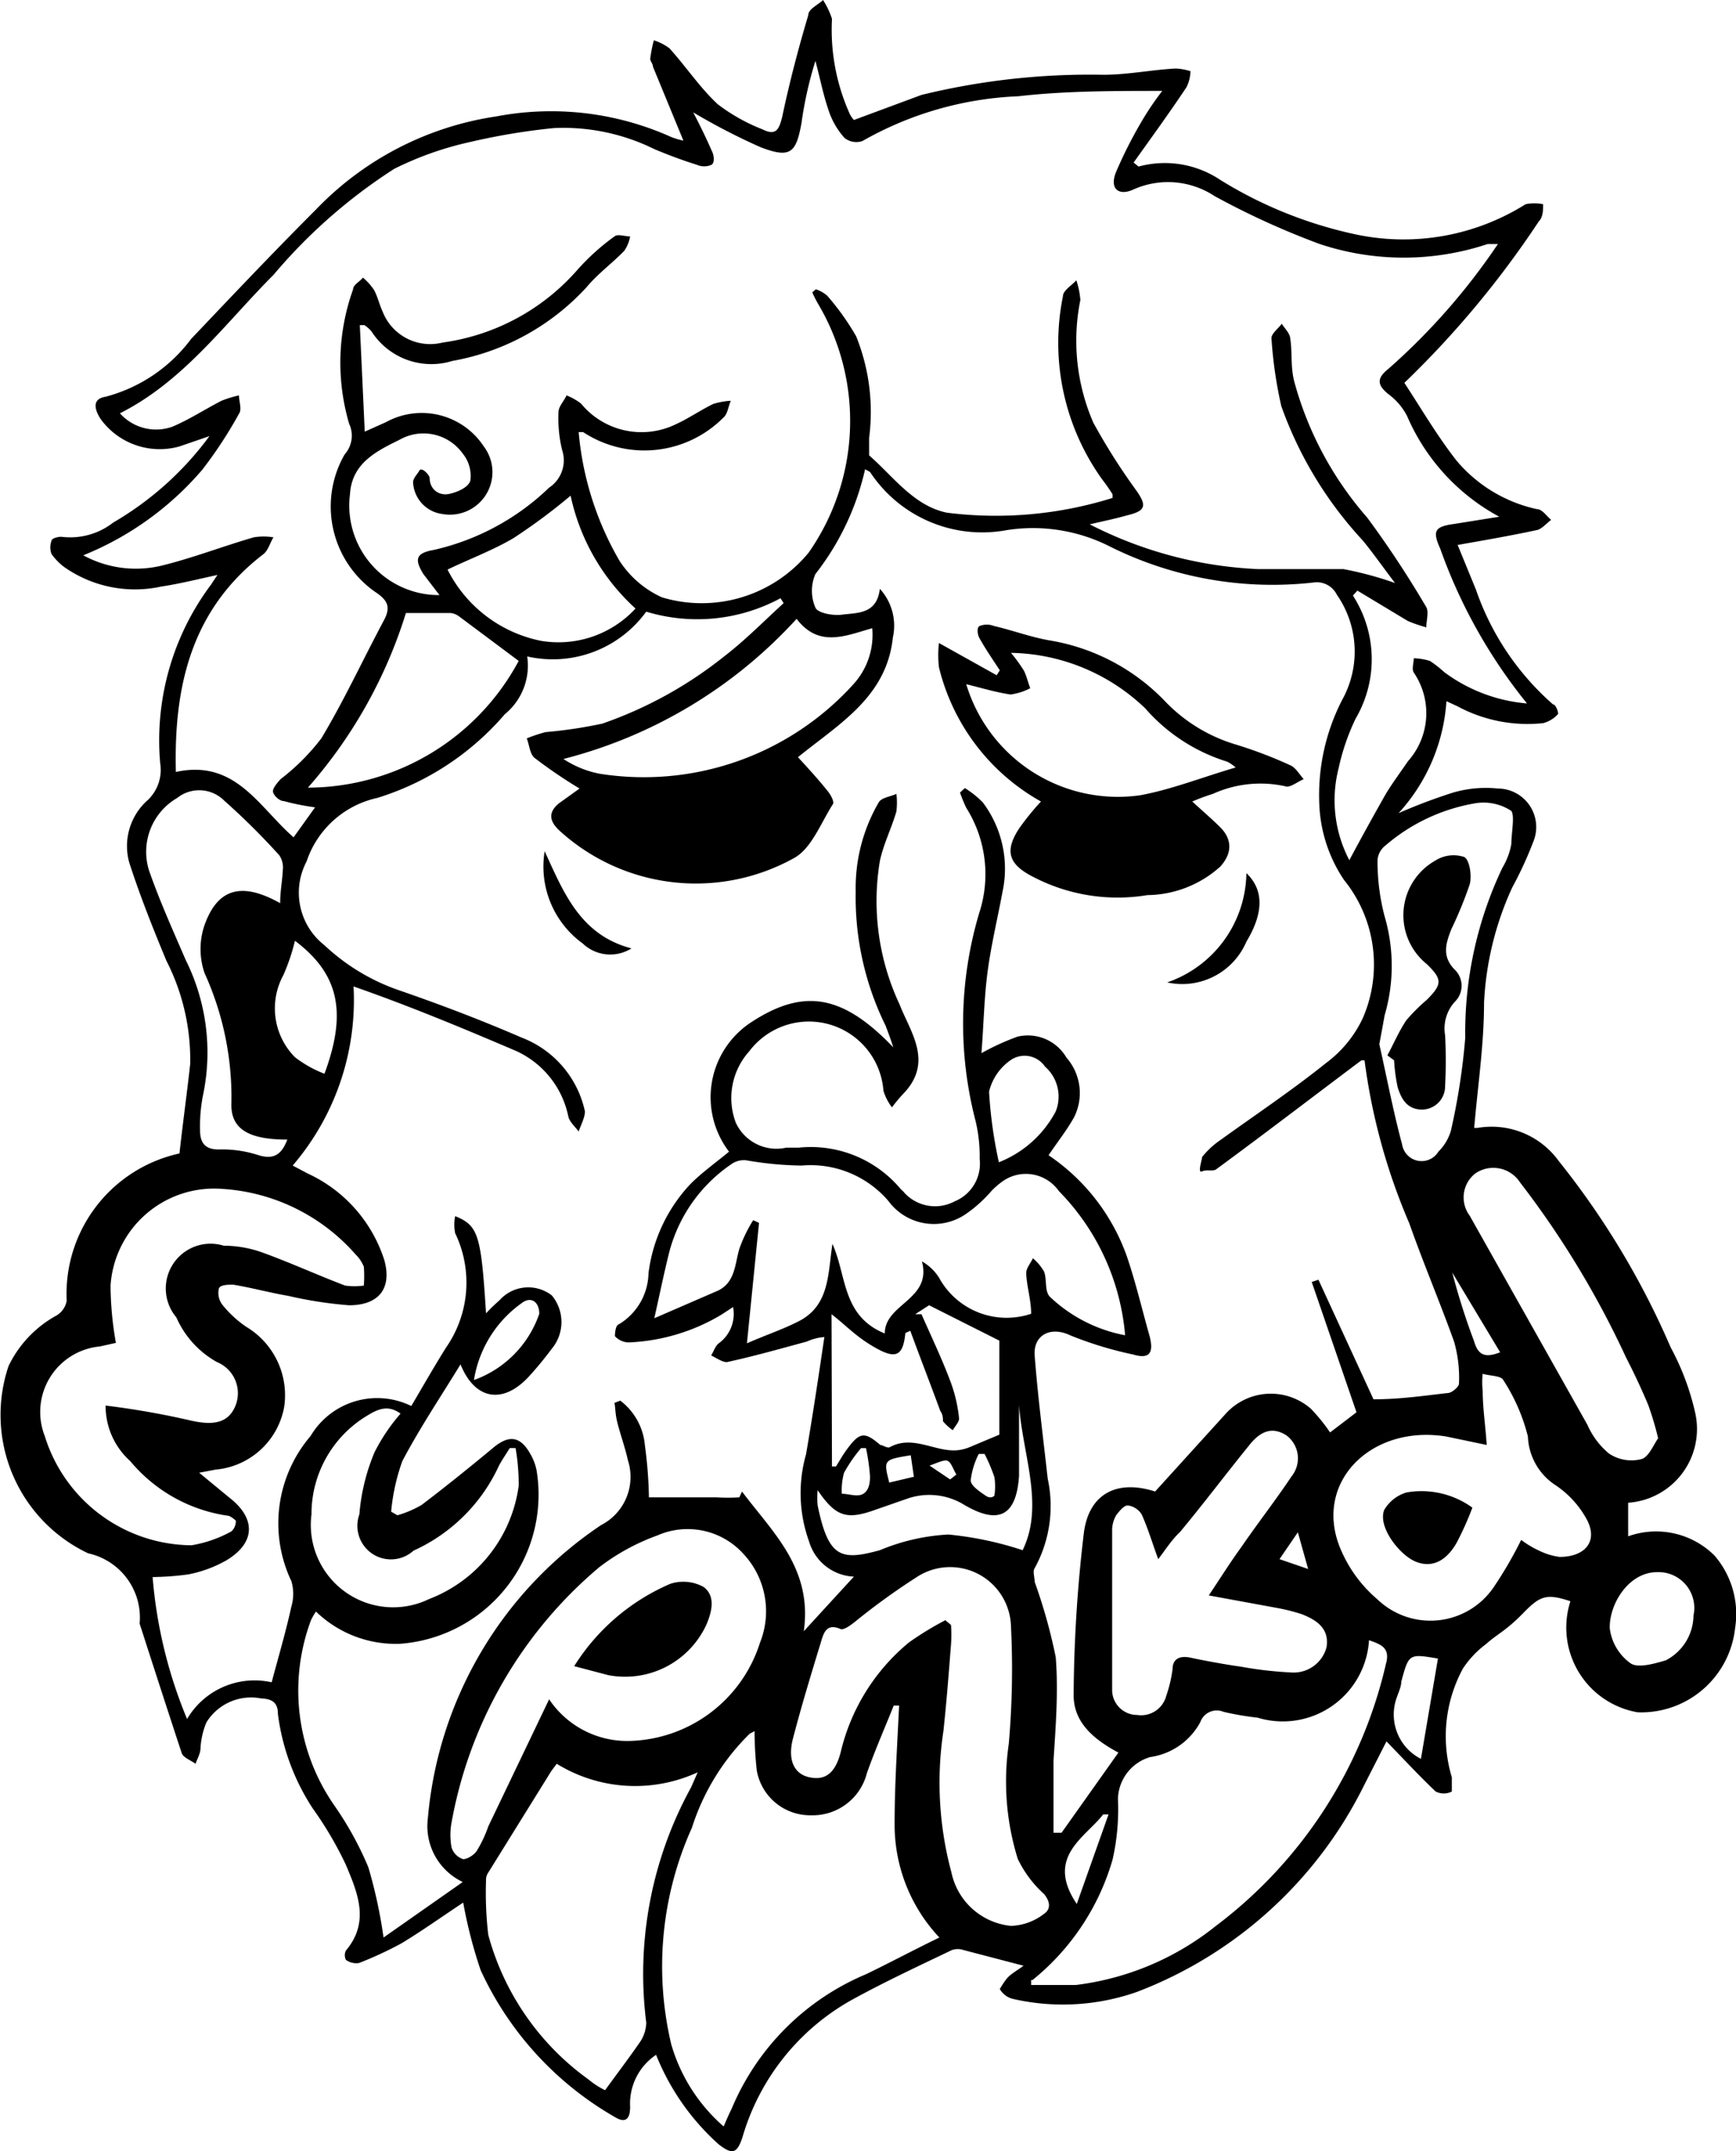 <svg id="Layer_1" data-name="Layer 1" xmlns="http://www.w3.org/2000/svg" viewBox="0 0 38.79 48.04"><title>archimedes</title><path d="M31.85,4.9a2.23,2.23,0,0,1,1.83.3,9.52,9.52,0,0,0,3,1.21,5.13,5.13,0,0,0,3.82-.67,1,1,0,0,1,.39,0c0,.13,0,.29-.1.39a21.28,21.28,0,0,1-3,3.6c.38.58.73,1.18,1.16,1.73a3.24,3.24,0,0,0,1.8,1.09c.12,0,.22.16.32.24-.11.08-.21.21-.33.23-.56.12-1.13.22-1.76.33.14.34.27.66.41,1a6,6,0,0,0,1.72,2.56c.07,0,.13.2.11.22a.67.67,0,0,1-.33.2,3.3,3.3,0,0,1-1.92-.38l-.24-.11a4.1,4.1,0,0,1-1.07,2.5,12.44,12.44,0,0,1,1.22-.46,2.62,2.62,0,0,1,1-.09.86.86,0,0,1,.79,1.19A8.51,8.51,0,0,1,40.2,21a6.94,6.94,0,0,0-.63,2.58c0,.93-.14,1.85-.22,2.79,0,0,0,0,.07,0a1.85,1.85,0,0,1,1.82.74,18.11,18.11,0,0,1,2.5,4.16,5.68,5.68,0,0,1,.55,1.47,1.65,1.65,0,0,1-1.5,2v.75a1.85,1.85,0,0,1,1.93.43,2,2,0,0,1,.46,1.62A2.11,2.11,0,0,1,43,39.42a1.92,1.92,0,0,1-1.5-2.48c-.54-.18-.68-.12-1.06.27s-.56.45-.83.69a2.17,2.17,0,0,0-.51.54,3.17,3.17,0,0,0-.25,2.43c0,.1,0,.31,0,.32a.4.4,0,0,1-.36,0c-.38-.36-.73-.74-1.1-1.12l-.51,1a9.39,9.39,0,0,1-5.08,4.6,5,5,0,0,1-2.76.15.46.46,0,0,1-.29-.22s.11-.19.19-.27.25-.18.34-.25l-1.34-.35a.4.4,0,0,0-.26,0c-.71.34-1.44.68-2.14,1.06A5.16,5.16,0,0,0,23,48.91c-.12.36-.22.4-.53.16a5.34,5.34,0,0,1-1.4-2,1.31,1.31,0,0,0-.58,1.16c0,.24-.08.39-.34.23a7.29,7.29,0,0,1-3-3.28,10.44,10.44,0,0,1-.39-1.51c-.44.29-.9.62-1.38.91a8.18,8.18,0,0,1-.95.44.4.4,0,0,1-.29-.07.23.23,0,0,1,0-.21c.54-.64.26-1.29,0-1.91a8,8,0,0,0-.74-1.26,5,5,0,0,1-.78-2.11c0-.25-.12-.34-.38-.35a1.17,1.17,0,0,0-1.22.54,1.76,1.76,0,0,0-.13.57c0,.12-.07.23-.11.35-.11-.08-.28-.14-.31-.24-.33-1-.63-1.93-.94-2.89v0a1.47,1.47,0,0,0-1.15-1.57,3.42,3.42,0,0,1-1.78-4.18,2.54,2.54,0,0,1,1.07-1.13.48.48,0,0,0,.23-.33,3.21,3.21,0,0,1,2.52-3.29s.05,0,0,0c.08-.72.17-1.36.24-2a4.86,4.86,0,0,0-.53-2.3c-.3-.72-.59-1.45-.83-2.19a1.37,1.37,0,0,1,.42-1.41.93.93,0,0,0,.27-.81,5.8,5.8,0,0,1,1.14-4s.07-.11.14-.21c-.46.1-.86.2-1.26.26a2.75,2.75,0,0,1-2.17-.44,1.28,1.28,0,0,1-.28-.29.42.42,0,0,1,0-.29c0-.06.16-.1.24-.09a1.56,1.56,0,0,0,1.14-.32,7.09,7.09,0,0,0,2.15-1.93l-.67.23a1.63,1.63,0,0,1-1.76-.61c-.13-.2-.21-.45.11-.5a3.49,3.49,0,0,0,1.91-1.29c.95-1,1.84-1.94,2.79-2.89A7,7,0,0,1,17.5,3.78a6.54,6.54,0,0,1,3.84.43,1.51,1.51,0,0,0,.34.11L21,2.67c0-.07-.07-.13-.06-.19a3.14,3.14,0,0,1,.08-.4,1.15,1.15,0,0,1,.35.18c.37.41.68.88,1.08,1.25a4.14,4.14,0,0,0,1,.56c.3.15.37,0,.44-.29.16-.76.36-1.52.58-2.26,0-.14.22-.23.33-.34A1.77,1.77,0,0,1,25,1.6a4.58,4.58,0,0,0,.4,2.13.6.6,0,0,0,.09.13L27,3.3a15.85,15.85,0,0,1,4.06-.45c.54,0,1.08-.11,1.62-.14a1.28,1.28,0,0,1,.33.06.83.83,0,0,1-.09.36c-.38.57-.78,1.12-1.18,1.68ZM26.37,24.57c-.05-.16-.11-.32-.17-.48a6.49,6.49,0,0,1-.67-3,3.8,3.8,0,0,1,.52-2c.07-.1.26-.12.39-.18a1.67,1.67,0,0,1,0,.39c-.11.38-.29.73-.37,1.11a5.43,5.43,0,0,0,.44,3.2c.24.62.77,1.29.08,2a3.61,3.61,0,0,0-.25.3,1.18,1.18,0,0,1-.19-.37,1.67,1.67,0,0,0-3-.88,1.56,1.56,0,0,0-.3,1.59,1,1,0,0,0,1.13.56c.09,0,.19,0,.28,0a2.62,2.62,0,0,1,2.28.93s.06.05.08.08a.93.93,0,0,0,1.12.19.91.91,0,0,0,.56-.95,3.38,3.38,0,0,0-.09-.84,8.64,8.64,0,0,1,.08-4.65A2.78,2.78,0,0,0,28,19.22a3.45,3.45,0,0,1-.14-.34l.11-.1a2.16,2.16,0,0,1,.4.32,2.46,2.46,0,0,1,.44,2c-.11.59-.25,1.17-.33,1.76s-.09,1.21-.14,1.84a5.4,5.4,0,0,1,.81-.37,1,1,0,0,1,1.09.47,1.2,1.2,0,0,1,.17,1.33c-.16.29-.37.55-.57.85a4.56,4.56,0,0,1,1.75,2.26c.2.59.34,1.19.51,1.79.09.36,0,.51-.37.4A8.25,8.25,0,0,1,30.32,31c-.44-.21-.83,0-.79.46.07.92.19,1.83.29,2.74a2.88,2.88,0,0,1-.29,2c-.05.07,0,.21,0,.31A12,12,0,0,1,30,38.19c.06.76,0,1.54-.05,2.31,0,.54,0,1.08,0,1.61l.18,0,1.27-1.79c-.58-.31-1-.69-1-1.28a31.76,31.76,0,0,1,.23-3.64c.12-.88.76-1.18,1.59-.91l1.58-1.74a1.36,1.36,0,0,1,1.9-.11,4,4,0,0,1,.43.53l.59-.45-1-2.91.15-.05,1.23,2.67c.59,0,1.13-.08,1.66-.14.09,0,.25-.14.25-.21a2.92,2.92,0,0,0-.11-.94c-.32-.89-.69-1.76-1-2.64a13.63,13.63,0,0,1-1-3.64h-.07c-1.08.81-2.15,1.63-3.24,2.43-.07.06-.21,0-.32.05s0-.25,0-.32a1.85,1.85,0,0,1,.41-.38c.79-.57,1.6-1.11,2.36-1.72a2.65,2.65,0,0,0,.82-1,3,3,0,0,0-.42-3.09,3.25,3.25,0,0,1-.55-1.67,4.65,4.65,0,0,1,.51-2.35,2.22,2.22,0,0,0-.12-2.35.5.5,0,0,0-.53-.27,8.14,8.14,0,0,1-4.53-.8,3.8,3.8,0,0,0-2.32-.37,3,3,0,0,1-3.05-1.3s0,0-.11-.06a5.89,5.89,0,0,1-1.11,2.34.94.94,0,0,0,0,.75c.05.12.38.18.57.16.36-.05.8,0,.87-.58a1.22,1.22,0,0,1,.29,1.09c-.14,1.33-1.21,1.93-2.12,2.67.23.25.45.49.65.74.07.08.17.25.13.31-.27.42-.48,1-.88,1.21a4.52,4.52,0,0,1-5.24-.63c-.23-.22-.23-.41,0-.6l.46-.33a10.74,10.74,0,0,1-1-.68c-.11-.08-.12-.29-.18-.44a3.45,3.45,0,0,1,.42-.14,10.21,10.21,0,0,0,1.27-.19,9.16,9.16,0,0,0,2.72-1.5c.47-.36.89-.79,1.33-1.19l-.07-.11a3.92,3.92,0,0,1-3,.3,2.58,2.58,0,0,1-2.66,1,1.4,1.4,0,0,1-.5,1.29A6.14,6.14,0,0,1,14.84,19a2.15,2.15,0,0,0-1.58,1.42,1.49,1.49,0,0,0,.4,1.87,4.63,4.63,0,0,0,1.65,1c.93.32,1.85.67,2.75,1.06A2.28,2.28,0,0,1,19.48,26c0,.14-.09.3-.14.45-.08-.11-.2-.21-.23-.33a2.06,2.06,0,0,0-1.17-1.47c-1.17-.5-2.37-1-3.63-1.44a5.68,5.68,0,0,1-1.36,4l.34.18A3.2,3.2,0,0,1,15,29.33c.17.63-.13,1-.79,1a9.14,9.14,0,0,1-1.36-.21c-.41-.07-.81-.18-1.23-.25-.1,0-.3,0-.32.09a.43.43,0,0,0,.08.36,2.47,2.47,0,0,0,.53.49,1.78,1.78,0,0,1,.85,1.79A1.71,1.71,0,0,1,11.23,34l-.37.07.68.56c.59.46.58,1-.06,1.39a2.78,2.78,0,0,1-.86.32,6.37,6.37,0,0,1-.8.06,10.42,10.42,0,0,0,.77,3.17,1.75,1.75,0,0,1,1.89-.82c.16-.6.32-1.14.44-1.69a1,1,0,0,0,0-.57,3,3,0,0,1,.43-3.24,1.73,1.73,0,0,1,2.25-.67c.26-.44.51-.88.78-1.31a2.54,2.54,0,0,0,.2-2.55,1,1,0,0,1,0-.38c.52.21.58.42.69,2.17a4,4,0,0,1,.3-.29.86.86,0,0,1,1.17-.11.93.93,0,0,1,0,1.19,7.91,7.91,0,0,1-.52.63c-.58.62-1.2.51-1.52-.28-.44.72-.91,1.42-1.3,2.16a4.54,4.54,0,0,0-.25,1.13l.14.08a2.37,2.37,0,0,0,.54-.23c.54-.41,1.06-.83,1.58-1.26.36-.31.62-.29.85.12a1.18,1.18,0,0,1,.14.37,3.34,3.34,0,0,1-3.05,3.87,2.56,2.56,0,0,1-1.88-.72,1.6,1.6,0,0,0-.11.19,4.49,4.49,0,0,0,.52,4.14,7.43,7.43,0,0,1,.76,1.38,10.78,10.78,0,0,1,.34,1.57l1.77-1.24a1.38,1.38,0,0,1-.78-1.42,8.79,8.79,0,0,1,3.87-6.55,1.21,1.21,0,0,0,.6-1.45c-.06-.27-.15-.52-.22-.78s-.05-.33-.08-.5l.13-.05a1.4,1.4,0,0,1,.55,1,9.81,9.81,0,0,1,.09,1.16h1.51a4.4,4.4,0,0,0,.51,0l.06-.13c.68.91,1.58,1.71,1.38,3.12l1.12-1.22a1.09,1.09,0,0,1-1-.78,3.17,3.17,0,0,1-.07-1.95c.15-.87.28-1.74.41-2.62a1.13,1.13,0,0,0-.39.1c-.59.16-1.19.33-1.79.46-.1,0-.23-.09-.35-.15.06-.09.09-.21.17-.27a.81.81,0,0,0,.32-.81l-.26.17a4.38,4.38,0,0,1-2.08.62.43.43,0,0,1-.3-.14s0-.23.08-.26a1.36,1.36,0,0,0,.67-1.14,3.54,3.54,0,0,1,.94-2c.26-.26.57-.48.86-.72A2,2,0,0,1,23.21,24C24.38,23.24,25.25,23.4,26.37,24.57Zm-18.12-11a2.46,2.46,0,0,0,1.78.24c.69-.17,1.36-.43,2.05-.63a1.34,1.34,0,0,1,.44,0c-.08.13-.12.3-.23.38-1.6,1.23-2,2.94-1.95,4.86,1.33-.29,1.85.78,2.63,1.46l.48-.67a5.4,5.4,0,0,1-.7-.14c-.1,0-.23-.13-.24-.21s.1-.2.17-.28a4.9,4.9,0,0,0,.91-.91c.51-.85.93-1.76,1.4-2.64.16-.3.08-.45-.21-.64a2.33,2.33,0,0,1-.67-3.06.63.63,0,0,0,.1-.69,4.85,4.85,0,0,1,.09-3c0-.1.15-.17.22-.26a1.32,1.32,0,0,1,.25.28c.08.15.12.33.19.48a1.14,1.14,0,0,0,1.34.69,4.88,4.88,0,0,0,3-1.61,5.06,5.06,0,0,1,.84-.76c.07-.06.23,0,.35,0a.83.83,0,0,1-.13.32c-.27.28-.59.51-.84.81a5.32,5.32,0,0,1-3,1.65,1.59,1.59,0,0,1-1.81-.66.73.73,0,0,0-.16-.14l-.1,0,.11,2.38.47-.21a1.66,1.66,0,0,1,2.19.54.95.95,0,0,1-.92,1.51.75.75,0,0,1-.66-.71c0-.09.09-.17.14-.26s.22.09.23.16c0,.26.21.41.44.36s.44-.17.47-.3a.79.79,0,0,0-.17-.6A1.08,1.08,0,0,0,15.34,11c-.53.26-1.07.53-1.11,1.22a2,2,0,0,0,2,2.25L15.87,14c-.21-.34-.16-.47.24-.54a5.45,5.45,0,0,0,2.57-1.39.73.73,0,0,0,.29-.84,3,3,0,0,1-.08-.85c0-.12.12-.24.18-.37a1.4,1.4,0,0,1,.32.18,1.75,1.75,0,0,0,2.11.47c.29-.13.56-.32.85-.46a1.68,1.68,0,0,1,.39-.07c-.06.13-.07.3-.17.38a2.49,2.49,0,0,1-3.13.32s0,0-.1,0a6.91,6.91,0,0,0,.91,2.87,2.22,2.22,0,0,0,.95.82,3.09,3.09,0,0,0,3.28-1A5.13,5.13,0,0,0,24.71,8a2.64,2.64,0,0,1-.15-.29l.08-.07a.77.77,0,0,1,.25.14,5.62,5.62,0,0,1,.65.91,4.51,4.51,0,0,1,.29,2.27c0,.13,0,.33,0,.39.54.47,1,1.13,1.74,1.28a8.73,8.73,0,0,0,3.7-.33s0-.07,0-.08a3.88,3.88,0,0,0-.23-.33,5.23,5.23,0,0,1-.88-4.09c0-.13.19-.24.3-.36a1.81,1.81,0,0,1,.09.44,4.59,4.59,0,0,0,.29,2.74,14,14,0,0,0,.95,1.5c.25.35.23.47-.2.57-.24.07-.49.12-.83.2a9.11,9.11,0,0,0,3.77,1c.63,0,1.27,0,1.9,0a7.74,7.74,0,0,1,1.15.31c-.28-.37-.49-.67-.72-.95a8.69,8.69,0,0,1-1.82-3,9.6,9.6,0,0,1-.22-1.52c0-.1.15-.21.23-.32.07.11.18.21.19.33.05.32,0,.65.1,1a7.65,7.65,0,0,0,1.62,3,22.6,22.6,0,0,1,1.32,2c.06.11,0,.3,0,.45a3.31,3.31,0,0,1-.41-.14l-1.13-.68-.1.11a2.62,2.62,0,0,1,.06,2.75,5,5,0,0,0-.38,1.11,2.88,2.88,0,0,0,.24,2.05q.39-.73.81-1.47c.15-.25.33-.49.5-.74A1.61,1.61,0,0,0,38,16.2c-.05-.08,0-.21,0-.32a1.43,1.43,0,0,1,.36.06,2.51,2.51,0,0,1,.32.25,3.6,3.6,0,0,0,1.85.7,11.7,11.7,0,0,1-1.94-3.46c-.18-.4-.12-.49.32-.55l1-.16a4.64,4.64,0,0,1-2.06-2.25,1.41,1.41,0,0,0-.42-.49c-.26-.21-.25-.36,0-.56a14.47,14.47,0,0,0,2.45-2.79l-.07,0-.16,0a5.94,5.94,0,0,1-3.75,0,17.69,17.69,0,0,1-2.35-1.07,1.89,1.89,0,0,0-1.81-.15c-.32.15-.54,0-.4-.37a9.81,9.81,0,0,1,.64-1.25,6.7,6.7,0,0,1,.4-.58c-1.11,0-2.17,0-3.22.12a7.65,7.65,0,0,0-3.48,1,.42.42,0,0,1-.4-.07,1.72,1.72,0,0,1-.36-.63c-.12-.35-.19-.72-.29-1.09a8.56,8.56,0,0,0-.31,1.38c-.12.68-.25.8-.91.55a14.37,14.37,0,0,1-1.51-.78c.13.25.28.55.41.85.05.09.08.26,0,.32a.41.41,0,0,1-.33,0c-.32-.1-.64-.22-.95-.35a4.59,4.59,0,0,0-2.24-.47,14.59,14.59,0,0,0-1.87.31,7.32,7.32,0,0,0-1.7.6,12,12,0,0,0-2.7,2.37c-1.08,1.08-2,2.37-3.43,3.09a1.08,1.08,0,0,0,1.17.3c.38-.16.73-.39,1.1-.58a2.52,2.52,0,0,1,.39-.12c0,.14.07.31,0,.41a9.62,9.62,0,0,1-.82,1.25A6.89,6.89,0,0,1,8.25,13.59ZM27.4,44.45a3.67,3.67,0,0,1-1-2.56c0-.87.06-1.75.1-2.62l-.12,0c-.2.5-.42,1-.6,1.51a1.25,1.25,0,0,1-1.25.94,1.21,1.21,0,0,1-1.21-1,8.18,8.18,0,0,1-.05-.88l-.11.06A5.12,5.12,0,0,0,21.87,42a7.53,7.53,0,0,0-.46,4.84,3.85,3.85,0,0,0,1.17,1.83c.08-.19.13-.3.18-.4a5.6,5.6,0,0,1,3-3C26.32,45,26.82,44.73,27.4,44.45Zm2.05-13.93c0-.32-.1-.61-.11-.91,0-.11.1-.22.15-.33a1.14,1.14,0,0,1,.25.3c.07.19,0,.46.15.58a3.33,3.33,0,0,0,1.66.84,5.22,5.22,0,0,0-1.48-3.22.9.9,0,0,0-1.24-.23,1.78,1.78,0,0,0-.26.22,3,3,0,0,1-.59.53A1.26,1.26,0,0,1,26.26,28a2.29,2.29,0,0,0-1.94-.79,7.66,7.66,0,0,1-1.25-.12.5.5,0,0,0-.29.07,3.42,3.42,0,0,0-1.42,2c-.11.44-.2.88-.33,1.46L22.46,30c.38-.19.37-.59.47-.93a3.15,3.15,0,0,1,.31-.64l.13.06-.27,2.69c.43-.19.83-.32,1.19-.51.66-.36.62-1.06.72-1.71.32.7.21,1.61,1.17,2,0-.67,1.06-.75.83-1.61a1.1,1.1,0,0,1,.38.36A1.72,1.72,0,0,0,29.45,30.52Zm0,14.88,0,.11c.32,0,.64,0,1,0a6.21,6.21,0,0,0,3.13-1.32,10.18,10.18,0,0,0,3.8-5.86c.1-.36-.13-.43-.38-.52a1.93,1.93,0,0,1-2.49,1.73,6.35,6.35,0,0,1-.76-.13.39.39,0,0,0-.52.23,1.51,1.51,0,0,1-1.12.78,1,1,0,0,0-.72.94,5.07,5.07,0,0,1-.12,1.35A5.37,5.37,0,0,1,29.48,45.4ZM18.85,40.57l-.12.16L17.32,43a.29.29,0,0,0-.05.18,8.05,8.05,0,0,0,.05,1.21,5.86,5.86,0,0,0,2.24,3.23,1.84,1.84,0,0,0,.37.24c.29-.4.55-.74.79-1.09a.8.8,0,0,0,.13-.42,8.64,8.64,0,0,1,1-5.25l.15-.34A3.34,3.34,0,0,1,18.85,40.57Zm-10.08-8a18.46,18.46,0,0,1,1.84.32c.53.13.88.09,1.05-.29a.75.75,0,0,0-.4-1,2.12,2.12,0,0,1-.91-1A1,1,0,0,1,11.41,29a2.58,2.58,0,0,1,.83.14c.64.23,1.25.51,1.88.75a1.48,1.48,0,0,0,.42,0,2.88,2.88,0,0,0,0-.42.8.8,0,0,0-.18-.27,4.32,4.32,0,0,0-3-1.47,2.32,2.32,0,0,0-2.48,2.16A7.48,7.48,0,0,0,9,31.17l-.36.08a1.47,1.47,0,0,0-1.23,2,3.46,3.46,0,0,0,3.28,2.44,2.78,2.78,0,0,0,.89-.31.31.31,0,0,0,.1-.24s-.12-.11-.18-.11a3.48,3.48,0,0,1-2.18-1.22A1.65,1.65,0,0,1,8.77,32.56Zm9.91,6.56a2.1,2.1,0,0,0,1.8.93,3.14,3.14,0,0,0,2.91-2.19,1.88,1.88,0,0,0-.38-2,1.68,1.68,0,0,0-1.91-.4,4.83,4.83,0,0,0-1.3.71,9.7,9.7,0,0,0-3.3,5.7,1.51,1.51,0,0,0,0,.56.4.4,0,0,0,.26.26c.09,0,.24-.09.3-.18a2.77,2.77,0,0,0,.26-.55Zm8.86-1.76.12.1a3.13,3.13,0,0,1,0,.43c-.05.65-.1,1.29-.17,1.94A7.7,7.7,0,0,0,27.67,43,1.51,1.51,0,0,0,29,44.19a1.27,1.27,0,0,0,.74-.27c.16-.11.13-.28,0-.44a2.52,2.52,0,0,1-.59-.79,5.83,5.83,0,0,1-.2-2.56A19.13,19.13,0,0,0,29,37.51a1.36,1.36,0,0,0-2.12-1.1,15.1,15.1,0,0,0-1.38,1c-.09.07-.24.18-.31.15-.3-.13-.37.07-.43.27-.22.72-.44,1.44-.63,2.17-.12.45,0,.79.36.87s.59-.09.71-.58a4.52,4.52,0,0,1,1.52-2.43A6.91,6.91,0,0,1,27.54,37.36ZM40.4,35.57a2.12,2.12,0,0,0,.4.24,1.45,1.45,0,0,0,.46.14c.54,0,.86-.32.62-.81a2.16,2.16,0,0,0-.71-.79,1.36,1.36,0,0,1-.62-1.09A4.16,4.16,0,0,0,40,32c-.05-.1-.3-.09-.46-.14a1.65,1.65,0,0,0,0,.38c0,.38.06.76.09,1.21l-.91-.19c-1.7-.27-3,1.06-2.34,2.55a3,3,0,0,0,.81,1.09,1.71,1.71,0,0,0,2.6-.28A9.07,9.07,0,0,0,40.4,35.57ZM32.29,36c-.14-.38-.23-.69-.37-1a.44.44,0,0,0-.31-.2c-.09,0-.19.13-.26.22a.69.69,0,0,0-.09.31c0,1.2,0,2.41,0,3.61a.56.56,0,0,0,.56.54.58.58,0,0,0,.65-.43,3,3,0,0,0,.14-.59c0-.24.17-.31.4-.26s.75.15,1.12.2a8.54,8.54,0,0,0,1.12.13.76.76,0,0,0,.8-.56c.07-.42-.22-.61-.55-.74A4.23,4.23,0,0,0,35,37.1l-1.58-.29c.26-.39.48-.74.72-1.07.37-.54.77-1.05,1.13-1.59a.64.64,0,0,0-.11-.91c-.35-.23-.62-.06-.84.22-.52.64-1,1.28-1.54,1.93C32.58,35.58,32.46,35.78,32.29,36ZM43.46,33.3a6.92,6.92,0,0,0-.22-.74c-.15-.36-.32-.72-.5-1.07a20.48,20.48,0,0,0-2.37-3.91.71.71,0,0,0-1-.19.68.68,0,0,0-.12.94l.18.32L41.88,33a1.74,1.74,0,0,0,.48.64.9.9,0,0,0,.71.13C43.24,33.74,43.35,33.46,43.46,33.3Zm-6.23-8.8,0,0c.17.75.31,1.5.51,2.24a.44.44,0,0,0,.81.16,1.09,1.09,0,0,0,.28-.47,14.82,14.82,0,0,0,.32-2.07,8.57,8.57,0,0,1,.83-3.8,1.56,1.56,0,0,0,.2-.53c0-.25.08-.62,0-.74a1.13,1.13,0,0,0-.81-.17,4.13,4.13,0,0,0-2,.94.46.46,0,0,0-.18.32,4.81,4.81,0,0,0,.16,1.27,3.92,3.92,0,0,1,0,2.2C37.31,24.07,37.27,24.29,37.23,24.5ZM24.21,15A10.6,10.6,0,0,1,19,18.13a2.24,2.24,0,0,0,.81.33,6.32,6.32,0,0,0,5.67-2,1.64,1.64,0,0,0,.42-1.25C25.32,15.37,24.71,15.66,24.21,15ZM12.67,21.35c0-.27.05-.51.06-.75a.48.48,0,0,0-.08-.32,15.73,15.73,0,0,0-1.23-1.22A.79.79,0,0,0,10.37,19a1.39,1.39,0,0,0-.63,1.62c.24.69.54,1.35.82,2a4.63,4.63,0,0,1,.39,3,3.56,3.56,0,0,0-.07.8c0,.28.11.44.44.43a2.63,2.63,0,0,1,.84.12c.36.12.54,0,.67-.34-.82,0-1.26-.21-1.25-.79a6.69,6.69,0,0,0-.6-2.93,1.65,1.65,0,0,1,0-1.07C11.28,21,11.83,20.88,12.67,21.35Zm.62-2.58A5.36,5.36,0,0,0,18,15.94l-1.34-1a.4.4,0,0,0-.18-.07h-1A10.66,10.66,0,0,1,13.29,18.77ZM25,33.93l.09,0c.08-.13.16-.27.25-.39.28-.38.39-.39.74-.09.05,0,.16.08.21.05.51-.28,1,.1,1.49.07a1,1,0,0,0,.34-.09l.62-.26V31.12l-1.57-.79-.31.2H27c.22.5.46,1,.65,1.51a3.26,3.26,0,0,1,.19.82c0,.08-.09.17-.14.26a1.07,1.07,0,0,1-.22-.2c0-.06,0-.15-.06-.23-.22-.6-.45-1.19-.67-1.79l-.11.05c-.05.5-.2.59-.65.34s-.65-.49-1-.76Zm-7-.41-.2,0c-.08.13-.17.26-.24.39a3.84,3.84,0,0,1-1.91,1.9A.75.75,0,0,1,14.44,35a4.49,4.49,0,0,1,.34-1.39,4.19,4.19,0,0,1,.58-.86c-.3-.22-.54-.08-.77.06A2.56,2.56,0,0,0,13.37,35,1.84,1.84,0,0,0,16,36.89a3.16,3.16,0,0,0,2-2.53A4.7,4.7,0,0,0,17.93,33.52ZM16.41,13.9a3,3,0,0,0,2.08,1.59,2.34,2.34,0,0,0,2.12-.72,4.75,4.75,0,0,1-1.45-2.52,13.19,13.19,0,0,1-1.28.95C17.42,13.47,16.91,13.66,16.41,13.9ZM29.26,35.8c.49-1,0-2.13-.08-3.24,0,.53,0,1,0,1.58-.06.89-.45,1.1-1.22.65a1.49,1.49,0,0,0-1.28-.14l-.69.24c-.66.24-.9.17-1.31-.43a1.84,1.84,0,0,0,0,.34c.24,1.17.52,1.24,1.39,1a4.6,4.6,0,0,1,1.53-.35A7.6,7.6,0,0,1,29.26,35.8Zm14.18.49c-.65,0-1.08.73-1.06,1.26a1.13,1.13,0,0,0,.47.78c.17.11.54,0,.78-.07a1.14,1.14,0,0,0,.62-1A.8.8,0,0,0,43.44,36.29ZM13,22.19a4.36,4.36,0,0,1-.26.77A1.55,1.55,0,0,0,13,24.79a2.63,2.63,0,0,0,.66.37C14.16,23.81,14,22.94,13,22.19Zm15.72,4.95A2.45,2.45,0,0,0,30,26,.89.89,0,0,0,29.76,25a.55.55,0,0,0-.76-.15,1.2,1.2,0,0,0-.49.71A9.94,9.94,0,0,0,28.73,27.14Zm9.82,11.08c-.65-.11-.65-.11-.82.52,0,.11-.06.23-.1.35a1.11,1.11,0,0,0,.54,1.37ZM17,32a2.4,2.4,0,0,0,1.46-1.48c0-.26-.18-.4-.39-.24A2.61,2.61,0,0,0,17,32ZM30.47,43.7l.71-2-.12,0C30.66,42.22,29.76,42.65,30.47,43.7ZM25.76,33.52l-.11,0a3.37,3.37,0,0,0-.38.55,1.45,1.45,0,0,0-.05.47c.16,0,.35.08.48,0s.15-.25.15-.39A4.63,4.63,0,0,0,25.76,33.52Zm14.17-2.14L38.86,29.6a15.35,15.35,0,0,0,.49,1.54C39.44,31.45,39.6,31.51,39.93,31.38ZM28.41,33.65l-.13,0a1.73,1.73,0,0,0-.18.59c0,.12.2.25.33.34s.2,0,.2,0a1.4,1.4,0,0,0,0-.41A3.9,3.9,0,0,0,28.41,33.65Zm-2.13.64.55-.13-.07-.48C26.15,33.78,26.15,33.78,26.28,34.29Zm9.36,1.93-.23-.82L35,36Zm-8-2,.14-.11c-.07-.11-.12-.29-.21-.31s-.26.07-.39.11Z" transform="translate(-6.41 -1.18)"/><path d="M33.05,19.08c.24.22.44.39.63.58s.33.5,0,.87a2.47,2.47,0,0,1-1.63.64,4.08,4.08,0,0,1-2.56-.41c-.55-.28-.64-.58-.3-1.09a5.94,5.94,0,0,1,.48-.59,4.71,4.71,0,0,1-2.28-3,2.43,2.43,0,0,1,0-.54l1.29.72.07-.11c-.15-.23-.31-.46-.45-.71-.05-.08-.07-.25,0-.28a.44.44,0,0,1,.32,0c.43.1.85.26,1.29.33a4.62,4.62,0,0,1,2.56,1.38A3.61,3.61,0,0,0,34,17.8a9.84,9.84,0,0,1,1.24.47c.12.05.2.2.3.31-.14.06-.31.2-.41.16a2.57,2.57,0,0,0-1.62.17A4.51,4.51,0,0,0,33.05,19.08ZM28,16.46a3.54,3.54,0,0,0,3.89,2.48c.7-.13,1.38-.4,2.13-.62a.88.88,0,0,0-.19-.13A4,4,0,0,1,32,17,4.44,4.44,0,0,0,29,15.76a3.54,3.54,0,0,1,.29.4c.06.12.09.26.14.39a1.32,1.32,0,0,1-.44.14C28.65,16.64,28.33,16.54,28,16.46Z" transform="translate(-6.41 -1.18)"/><path d="M32.49,23.12a2.62,2.62,0,0,0,1.77-2.44c.4.38.38.9,0,1.53A1.56,1.56,0,0,1,32.49,23.12Z" transform="translate(-6.41 -1.18)"/><path d="M18.58,20.19c.42.91.79,1.87,1.94,2.17a.89.89,0,0,1-1.09-.11A2.12,2.12,0,0,1,18.58,20.19Z" transform="translate(-6.41 -1.18)"/><path d="M19.24,38.39a4.74,4.74,0,0,1,2.15-1.84.94.94,0,0,1,.74.07c.27.2.19.54.07.83A2,2,0,0,1,20,38.59Z" transform="translate(-6.41 -1.18)"/><path d="M39.31,34.85a7,7,0,0,1-.35.78c-.25.44-.58.57-.93.42s-.84-.77-.69-1.15a.86.86,0,0,1,.5-.39A1.94,1.94,0,0,1,39.31,34.85Z" transform="translate(-6.41 -1.18)"/><path d="M37.41,24.75c.14-.26.26-.54.42-.78a4,4,0,0,1,.46-.46c.35-.35.35-.46,0-.8l0,0a1.4,1.4,0,0,1,.19-2.31.76.76,0,0,1,.65-.08c.12.07.17.42.12.61a8.93,8.93,0,0,1-.41,1c-.12.31-.22.6.07.9a.5.5,0,0,1,0,.73.89.89,0,0,0-.21.74,10.65,10.65,0,0,1,0,1.13.52.52,0,0,1-.51.53c-.34,0-.47-.24-.55-.5a3.94,3.94,0,0,1-.08-.6Z" transform="translate(-6.41 -1.18)"/></svg>